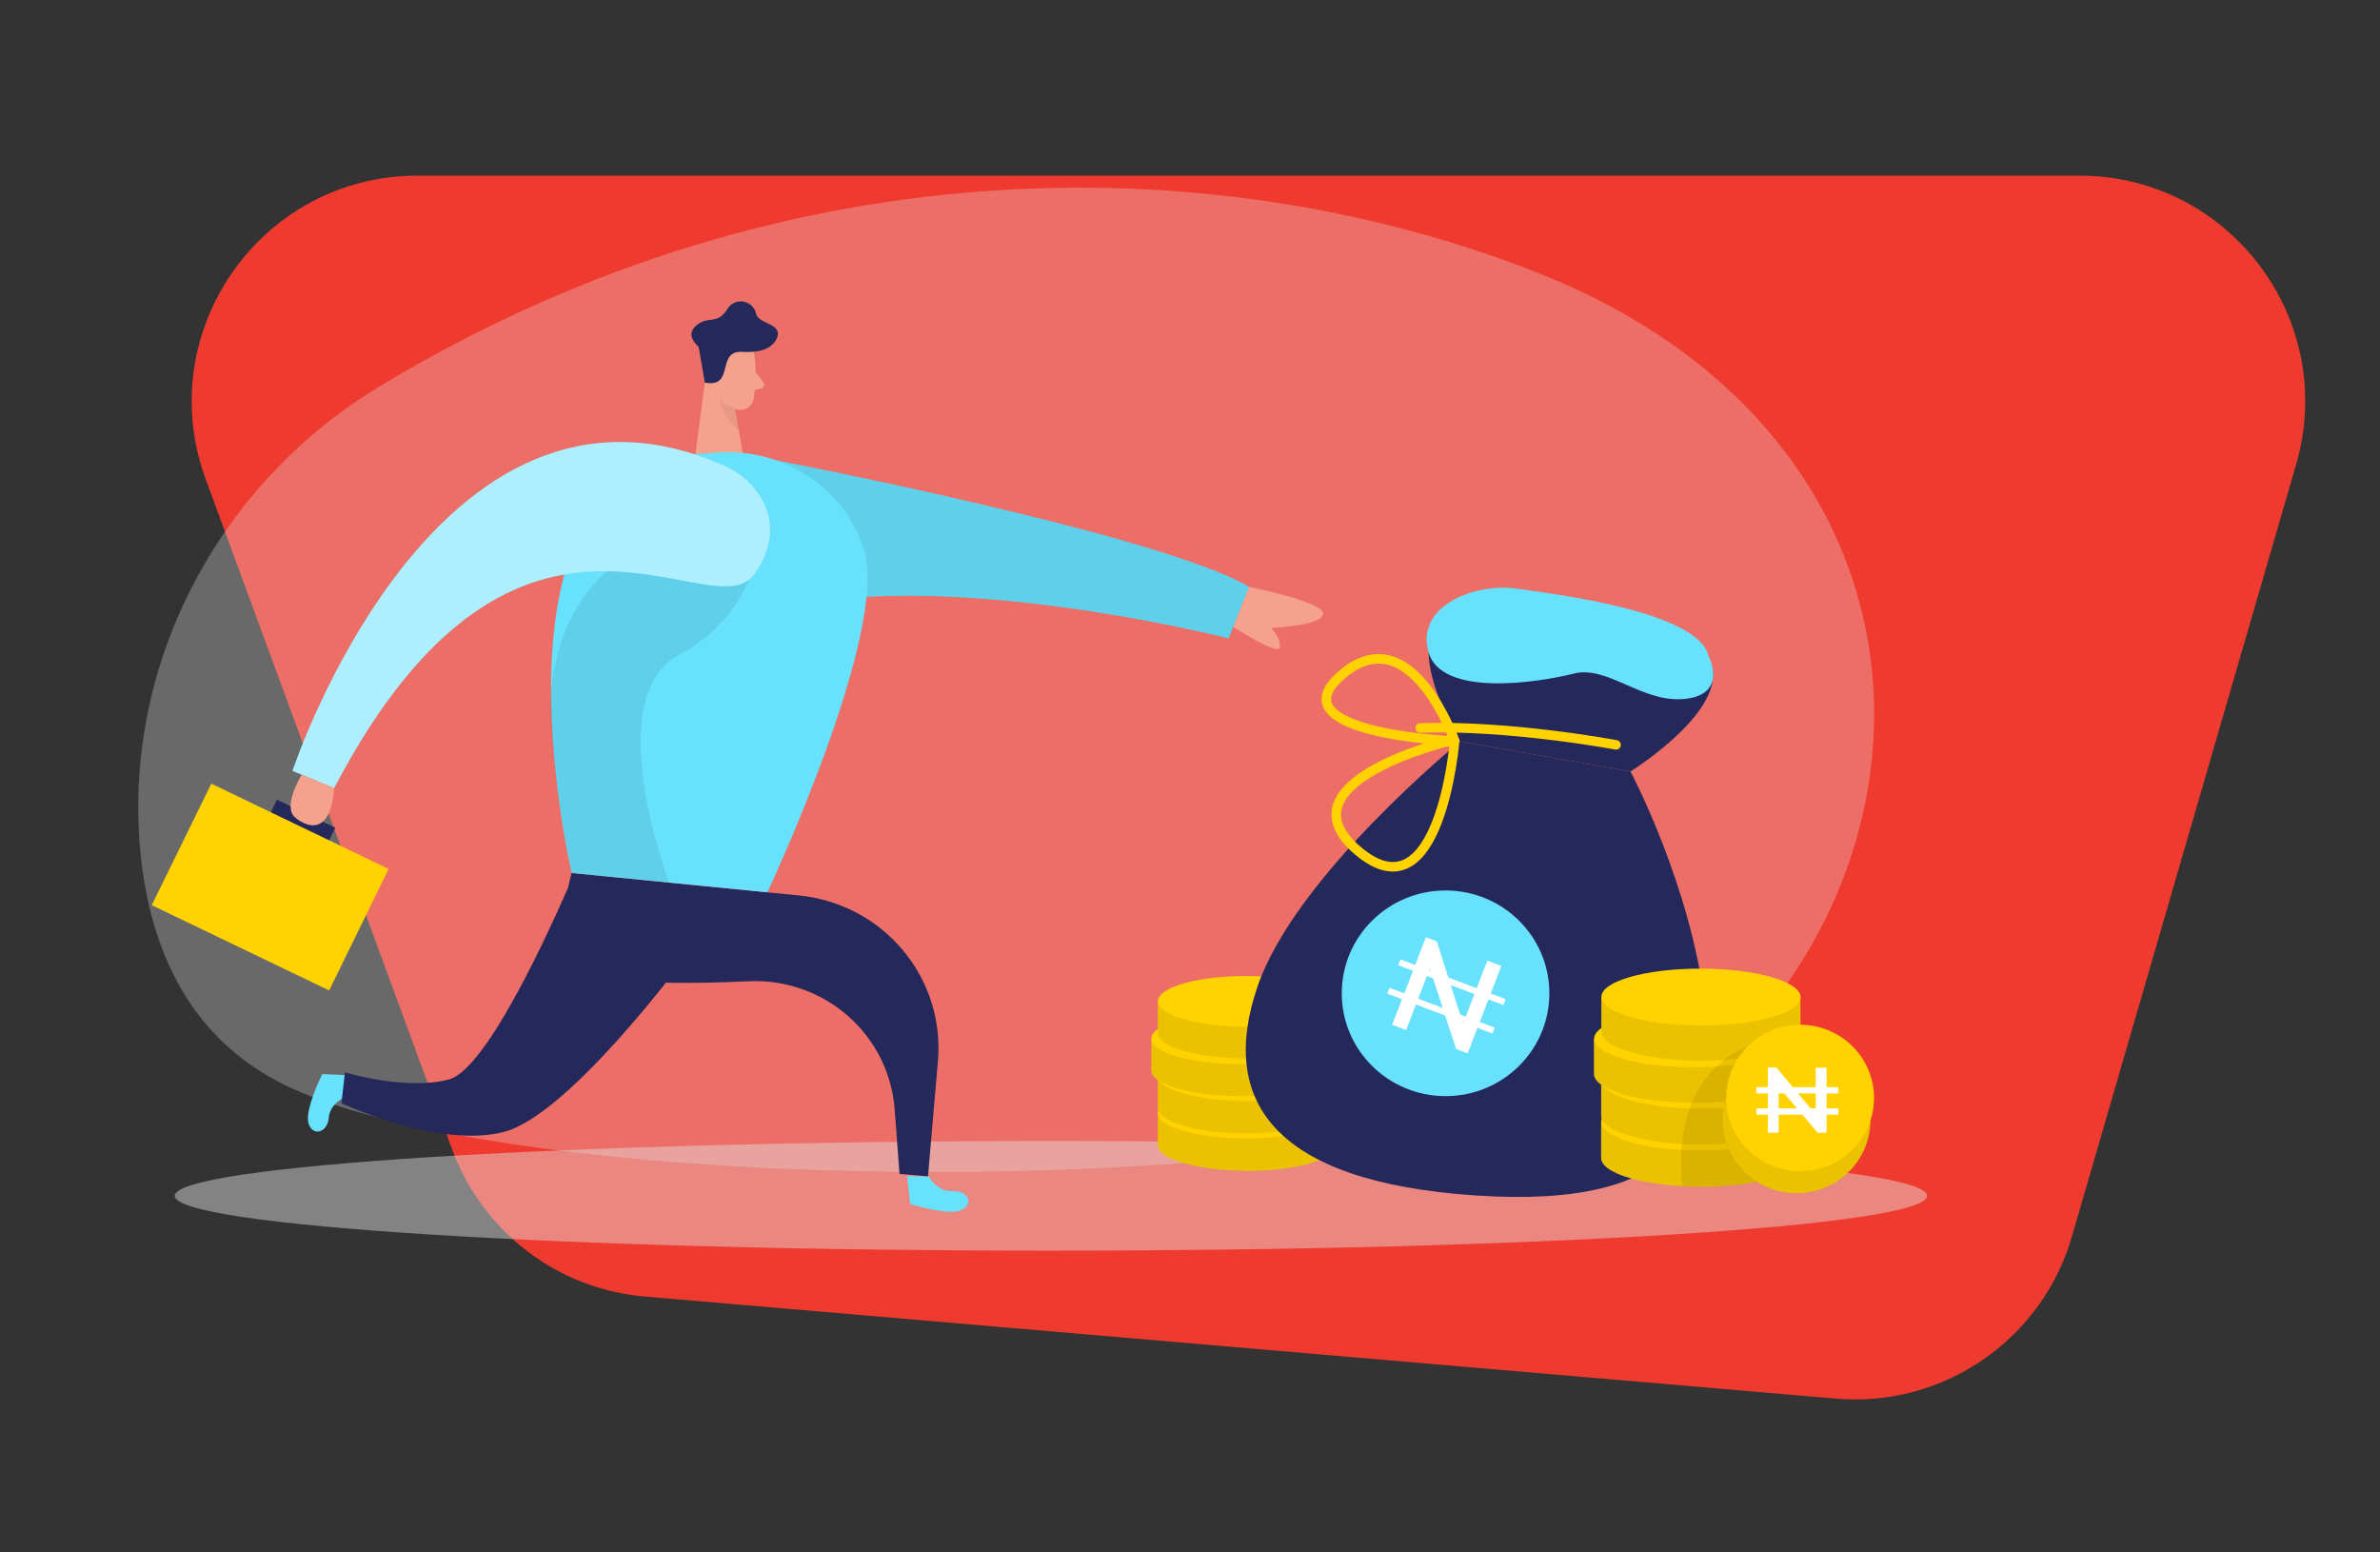 <svg width="759" height="495" viewBox="0 0 759 495" fill="none" xmlns="http://www.w3.org/2000/svg">
<rect x="0" y="0" width="759" height="495" fill="#333333" stroke="none"/>
<path d="M65.617 152.851C48.333 105.852 83.116 56 133.192 56L663.112 56C711.078 56 745.633 102.02 732.254 148.083L660.738 394.305C651.163 427.269 619.649 448.89 585.448 445.959L205.623 413.41C177.784 411.024 153.839 392.747 144.195 366.524L65.617 152.851Z" fill="#EF3B2F"/>
<path opacity="0.3" d="M121.457 122.946C70.199 153.799 39.823 210.385 44.578 269.531C47.099 299.714 58.47 328.89 88.524 344.785C168.674 387.171 518.595 387.966 570.372 312.995C622.148 238.024 602.893 131.37 490.275 86.935C392.658 48.399 253.848 43.312 121.457 122.946Z" fill="#E6E6E6"/>
<path opacity="0.45" d="M335.146 398.786C489.467 398.786 614.568 390.957 614.568 381.299C614.568 371.642 489.467 363.813 335.146 363.813C180.826 363.813 55.725 371.642 55.725 381.299C55.725 390.957 180.826 398.786 335.146 398.786Z" fill="#E6E6E6"/>
<path d="M106.934 263.921L88.339 254.981L85.85 260.063L104.444 269.003L106.934 263.921Z" fill="#24285B"/>
<path d="M123.945 277.07L67.386 249.877L48.402 288.622L104.961 315.815L123.945 277.07Z" fill="#FFD200"/>
<path d="M247.432 146.752C247.432 146.752 370.087 170.33 398.43 187.16L391.8 203.579C391.8 203.579 319.45 184.992 265.068 191.264L247.432 146.752Z" fill="#68E1FD"/>
<path opacity="0.08" d="M247.432 146.752C247.432 146.752 370.087 170.33 398.43 187.16L391.8 203.579C391.8 203.579 319.45 184.992 265.068 191.264L247.432 146.752Z" fill="black"/>
<path d="M393.325 199.884C393.325 199.884 407.612 209.211 408.143 206.452C408.673 203.694 405.391 200.213 405.391 200.213C405.391 200.213 421.569 199.589 421.966 195.763C422.364 191.938 398.347 187.127 398.347 187.127L393.325 199.884Z" fill="#F4A28C"/>
<path d="M296.129 375.093C296.129 375.093 298.88 380.117 303.803 379.789C308.726 379.461 310.715 383.959 306.538 385.848C302.361 387.736 290.261 383.894 290.261 383.894L289.283 375.044L296.129 375.093Z" fill="#68E1FD"/>
<path d="M110.671 349.545C110.671 349.545 105.251 351.499 104.853 356.359C104.456 361.219 99.665 362.516 98.389 358.148C97.113 353.781 102.765 342.485 102.765 342.485L111.749 342.862L110.671 349.545Z" fill="#68E1FD"/>
<path d="M240.603 113.307C241.151 117.966 241.061 122.677 240.338 127.312C240.224 127.863 240 128.386 239.68 128.851C239.359 129.315 238.949 129.712 238.472 130.018C237.995 130.324 237.462 130.532 236.903 130.631C236.344 130.731 235.77 130.719 235.216 130.596C233.421 130.302 231.75 129.501 230.403 128.29C229.057 127.078 228.092 125.507 227.625 123.766L224.873 116.475C224.469 114.954 224.554 113.346 225.116 111.875C225.677 110.404 226.687 109.142 228.006 108.266C232.68 104.654 240.338 108.184 240.603 113.307Z" fill="#F4A28C"/>
<path d="M225.337 117.723L221.74 145.127L237.138 145.997L233.575 125.703L225.337 117.723Z" fill="#F4A28C"/>
<path d="M231.768 120.777C231.768 120.777 231.602 117.493 229.149 117.855C226.696 118.216 226.895 122.78 230.26 123.207L231.768 120.777Z" fill="#F4A28C"/>
<path d="M240.934 118.626L243.404 121.795C243.543 121.977 243.633 122.19 243.667 122.416C243.701 122.641 243.677 122.872 243.598 123.085C243.519 123.299 243.387 123.49 243.214 123.641C243.041 123.791 242.833 123.896 242.608 123.946L239.293 124.636L240.934 118.626Z" fill="#F4A28C"/>
<path opacity="0.31" d="M234.536 130.12C232.61 129.695 230.851 128.719 229.481 127.312C229.481 127.312 229.846 132.369 235.581 137.164L234.536 130.12Z" fill="#CE8172"/>
<path d="M182.325 278.368C182.325 278.368 174.038 304.097 191.557 310.73C199.712 313.8 219.735 313.784 238.813 312.881C250.417 312.35 261.772 316.328 270.459 323.967C279.146 331.607 284.479 342.304 285.322 353.781L286.864 374.321L295.947 375.093L299.113 338.314C300.213 325.516 296.183 312.803 287.895 302.924C279.607 293.046 267.727 286.796 254.824 285.527L182.325 278.368Z" fill="#24285B"/>
<path d="M224.774 122.009L222.785 110.515C222.785 110.515 218.21 107.035 222.022 103.8C225.834 100.565 228.47 103.669 231.768 98.874C232.222 97.947 232.957 97.183 233.871 96.692C234.786 96.2 235.833 96.005 236.865 96.134C237.897 96.263 238.862 96.709 239.625 97.409C240.388 98.11 240.909 99.03 241.117 100.04C241.945 103.488 249.802 103.061 247.747 107.855C245.691 112.65 238.746 112.305 236.774 112.19C228.122 111.681 234.603 123.766 224.774 122.009Z" fill="#24285B"/>
<path d="M224.26 144.667L227.409 144.371C234.568 143.652 241.797 144.596 248.524 147.127C255.251 149.657 261.289 153.706 266.161 158.952C270.319 163.557 273.473 168.962 275.427 174.829C284.112 200.771 244.73 284.525 244.73 284.525L182.325 278.368C182.325 278.368 151.181 146.079 224.26 144.667Z" fill="#68E1FD"/>
<path opacity="0.08" d="M242.724 169.509C242.028 177.731 239.257 185.649 234.666 192.534C230.076 199.419 223.813 205.052 216.453 208.915C190.811 222.707 213.585 281.849 213.585 281.849L182.325 278.368C182.325 278.368 174.651 241.031 175.695 221.607C176.739 202.183 188.723 164.288 242.724 169.509Z" fill="black"/>
<path d="M231.022 148.526C236.176 150.736 240.436 154.591 243.122 159.477C246.139 165.125 247.448 173.22 240.652 182.94C227.078 202.38 165.568 138.608 106.544 251.293L93.284 245.809C93.284 245.809 138.948 107.609 231.022 148.526Z" fill="#68E1FD"/>
<path opacity="0.46" d="M231.022 148.526C236.176 150.736 240.436 154.591 243.122 159.477C246.139 165.125 247.448 173.22 240.652 182.94C227.078 202.38 165.568 138.608 106.544 251.293L93.284 245.809C93.284 245.809 138.948 107.609 231.022 148.526Z" fill="white"/>
<path d="M96.234 247.007C96.234 247.007 89.903 257.105 94.113 260.652C98.323 264.198 105.516 266.087 106.544 251.293L96.234 247.007Z" fill="#F4A28C"/>
<path d="M181.745 281.8C180.734 283.704 156.882 340.531 143.158 344.192C129.434 347.854 110.008 341.926 110.008 341.926L108.898 351.778C108.898 351.778 139.678 366.342 160.678 360.923C181.679 355.505 218.79 304.967 218.79 304.967L184.695 282.341" fill="#24285B"/>
<path d="M425.978 343.24V353.206C425.978 357.721 413.264 361.416 397.601 361.416C381.938 361.416 369.241 357.705 369.241 353.206V343.24H425.978Z" fill="#FFD200"/>
<path d="M425.978 355.242V365.209C425.978 369.724 413.265 373.418 397.601 373.336C381.938 373.254 369.225 369.625 369.241 365.127V355.177L425.978 355.242Z" fill="#FFD200"/>
<path opacity="0.08" d="M425.978 355.242V365.209C425.978 369.724 413.265 373.418 397.601 373.336C381.938 373.254 369.225 369.625 369.241 365.127V355.177L425.978 355.242Z" fill="black"/>
<path d="M425.411 354.94C425.419 350.47 412.839 346.824 397.314 346.797C381.788 346.77 369.196 350.372 369.188 354.843C369.18 359.313 381.76 362.959 397.285 362.986C412.811 363.013 425.403 359.411 425.411 354.94Z" fill="#FFD200"/>
<path opacity="0.08" d="M425.978 343.24V353.206C425.978 357.721 413.264 361.416 397.601 361.416C381.938 361.416 369.241 357.705 369.241 353.206V343.24H425.978Z" fill="black"/>
<path d="M423.905 331.336V341.303C423.905 345.818 411.192 349.512 395.529 349.512C379.866 349.512 367.153 345.801 367.169 341.303V331.238L423.905 331.336Z" fill="#FFD200"/>
<path d="M425.978 319.334V329.3C425.978 333.799 413.248 337.51 397.585 337.51C381.921 337.51 369.225 333.799 369.241 329.3V319.334H425.978Z" fill="#FFD200"/>
<path d="M425.444 343.032C425.452 338.561 412.872 334.915 397.347 334.889C381.822 334.862 369.229 338.464 369.222 342.935C369.214 347.405 381.793 351.051 397.318 351.078C412.844 351.105 425.436 347.502 425.444 343.032Z" fill="#FFD200"/>
<path opacity="0.08" d="M423.905 331.336V341.303C423.905 345.818 411.192 349.512 395.529 349.512C379.866 349.512 367.153 345.801 367.169 341.303V331.238L423.905 331.336Z" fill="black"/>
<path d="M423.402 331.239C423.41 326.768 410.83 323.122 395.305 323.095C379.779 323.069 367.187 326.671 367.179 331.142C367.171 335.612 379.751 339.258 395.276 339.285C410.802 339.312 423.394 335.709 423.402 331.239Z" fill="#FFD200"/>
<path opacity="0.08" d="M425.978 319.334V329.3C425.978 333.799 413.248 337.51 397.585 337.51C381.921 337.51 369.225 333.799 369.241 329.3V319.334H425.978Z" fill="black"/>
<path d="M426.008 319.347C426.016 314.877 413.318 311.231 397.646 311.204C381.974 311.177 369.263 314.779 369.255 319.249C369.247 323.72 381.945 327.366 397.617 327.393C413.289 327.42 426 323.818 426.008 319.347Z" fill="#FFD200"/>
<path d="M519.974 245.989C519.974 245.989 539.201 282.112 543.759 320.532C548.318 358.953 536.384 385.585 470.614 381.184C404.844 376.784 388.932 350.12 400.999 314.654C413.066 279.189 465.641 236.434 465.641 236.434L519.974 245.989Z" fill="#24285B"/>
<path d="M519.974 245.989C519.974 245.989 553.688 225.006 544.837 209.769C535.986 194.532 514.422 198.275 503.25 192.808C492.079 187.34 432.127 177.752 465.641 236.433L519.974 245.989Z" fill="#24285B"/>
<path d="M515.366 237.501C515.366 237.501 481.454 231.13 452.928 232.115" stroke="#FFD200" stroke-width="3.045" stroke-linecap="round" stroke-linejoin="round"/>
<path d="M463.901 236.204C463.901 236.204 449.978 196.404 428.049 215.039C406.121 233.675 462.542 236.204 462.542 236.204C462.542 236.204 407.016 249.339 433.138 271.341C459.26 293.342 463.901 236.204 463.901 236.204Z" stroke="#FFD200" stroke-width="3.045" stroke-linecap="round" stroke-linejoin="round"/>
<path d="M461 349.512C479.281 349.512 494.101 334.832 494.101 316.723C494.101 298.614 479.281 283.934 461 283.934C442.72 283.934 427.9 298.614 427.9 316.723C427.9 334.832 442.72 349.512 461 349.512Z" fill="#68E1FD"/>
<path d="M544.87 209.112C544.87 209.112 551.284 221.18 537.627 222.822C523.969 224.464 512.764 212.018 501.907 214.777C491.051 217.535 459.492 222.609 455.497 207.749C451.503 192.89 470.78 185.846 483.559 187.669C496.338 189.491 541.373 194.959 544.87 209.112Z" fill="#68E1FD"/>
<path d="M574.142 344.718V355.866C574.142 360.923 559.904 364.995 542.367 364.962C524.831 364.93 510.626 360.808 510.626 355.751V344.603L574.142 344.718Z" fill="#FFD200"/>
<path d="M574.108 358.148V369.297C574.108 374.354 559.887 378.426 542.351 378.393C524.814 378.36 510.593 374.256 510.609 369.199V358.05L574.108 358.148Z" fill="#FFD200"/>
<path opacity="0.08" d="M574.108 358.148V369.297C574.108 374.354 559.887 378.426 542.351 378.393C524.814 378.36 510.593 374.256 510.609 369.199V358.05L574.108 358.148Z" fill="black"/>
<path d="M573.529 357.808C573.538 352.802 559.46 348.72 542.085 348.69C524.711 348.66 510.619 352.694 510.61 357.699C510.601 362.705 524.679 366.787 542.053 366.817C559.428 366.847 573.52 362.814 573.529 357.808Z" fill="#FFD200"/>
<path opacity="0.08" d="M574.142 344.718V355.866C574.142 360.923 559.904 364.995 542.367 364.962C524.831 364.93 510.626 360.808 510.626 355.751V344.603L574.142 344.718Z" fill="black"/>
<path d="M571.837 331.385V342.534C571.837 347.591 557.599 351.663 540.063 351.63C522.527 351.597 508.322 347.476 508.322 342.435V331.238L571.837 331.385Z" fill="#FFD200"/>
<path d="M574.175 317.954V329.103C574.175 334.16 559.953 338.232 542.417 338.199C524.881 338.166 510.659 334.045 510.676 328.988V317.839L574.175 317.954Z" fill="#FFD200"/>
<path d="M573.562 344.485C573.571 339.48 559.493 335.397 542.119 335.367C524.744 335.337 510.652 339.371 510.643 344.376C510.635 349.382 524.712 353.464 542.087 353.494C559.461 353.524 573.553 349.491 573.562 344.485Z" fill="#FFD200"/>
<path opacity="0.08" d="M571.837 331.385V342.534C571.837 347.591 557.599 351.663 540.063 351.63C522.527 351.597 508.322 347.476 508.322 342.435V331.238L571.837 331.385Z" fill="black"/>
<path d="M571.304 331.294C571.313 326.288 557.235 322.206 539.86 322.176C522.486 322.146 508.394 326.18 508.385 331.185C508.376 336.191 522.454 340.273 539.829 340.303C557.203 340.333 571.295 336.3 571.304 331.294Z" fill="#FFD200"/>
<path opacity="0.08" d="M574.175 317.954V329.103C574.175 334.16 559.953 338.232 542.417 338.199C524.881 338.166 510.659 334.045 510.676 328.988V317.839L574.175 317.954Z" fill="black"/>
<path opacity="0.08" d="M572.931 380.478C585.949 380.478 596.501 370.025 596.501 357.13C596.501 344.236 585.949 333.782 572.931 333.782C559.914 333.782 549.362 344.236 549.362 357.13C549.362 370.025 559.914 380.478 572.931 380.478Z" fill="black"/>
<path opacity="0.08" d="M557.251 333.766C557.251 333.766 532.571 341.22 536.533 378.245C536.533 378.245 552.627 378.771 560.251 376.833C567.08 375.093 557.251 333.766 557.251 333.766Z" fill="black"/>
<path d="M574.209 317.972C574.218 312.966 560.007 308.884 542.467 308.854C524.928 308.823 510.703 312.856 510.694 317.862C510.685 322.867 524.896 326.95 542.435 326.98C559.975 327.01 574.2 322.977 574.209 317.972Z" fill="#FFD200"/>
<path d="M572.931 380.478C585.949 380.478 596.501 370.025 596.501 357.13C596.501 344.236 585.949 333.782 572.931 333.782C559.914 333.782 549.362 344.236 549.362 357.13C549.362 370.025 559.914 380.478 572.931 380.478Z" fill="#FFD200"/>
<path opacity="0.08" d="M572.931 380.478C585.949 380.478 596.501 370.025 596.501 357.13C596.501 344.236 585.949 333.782 572.931 333.782C559.914 333.782 549.362 344.236 549.362 357.13C549.362 370.025 559.914 380.478 572.931 380.478Z" fill="black"/>
<g opacity="0.08">
<path opacity="0.08" d="M574.075 373.451C587.092 373.451 597.645 362.998 597.645 350.103C597.645 337.208 587.092 326.755 574.075 326.755C561.058 326.755 550.505 337.208 550.505 350.103C550.505 362.998 561.058 373.451 574.075 373.451Z" fill="black"/>
</g>
<path d="M574.075 373.451C587.092 373.451 597.645 362.998 597.645 350.103C597.645 337.208 587.092 326.755 574.075 326.755C561.058 326.755 550.505 337.208 550.505 350.103C550.505 362.998 561.058 373.451 574.075 373.451Z" fill="#FFD200"/>
<g clip-path="url(#clip0)">
<path d="M455.992 308.788L448.414 328.432L443.972 326.751L454.732 298.856L458.222 300.177L466.565 326.388L474.31 306.312L478.791 308.008L468.046 335.863L464.358 334.467L455.992 308.788Z" fill="white"/>
<path d="M446.268 306.839L479.828 319.542" stroke="white" stroke-width="2"/>
<path d="M442.771 315.906L476.33 328.609" stroke="white" stroke-width="2"/>
</g>
<g clip-path="url(#clip1)">
<path d="M567.237 346.528V361.157H563.779V340.384H566.496L579.033 355.364V340.413H582.522V361.157H579.65L567.237 346.528Z" fill="white"/>
<path d="M560.121 347.653H586.249" stroke="white" stroke-width="2"/>
<path d="M560.121 354.405H586.249" stroke="white" stroke-width="2"/>
</g>
<defs>
<clipPath id="clip0">
<rect width="35.883" height="74.502" fill="white" transform="matrix(0.935 0.354 -0.36 0.933 457.926 276.618)"/>
</clipPath>
<clipPath id="clip1">
<rect width="26.128" height="51.765" fill="white" transform="translate(560.121 325.147)"/>
</clipPath>
</defs>
</svg>
